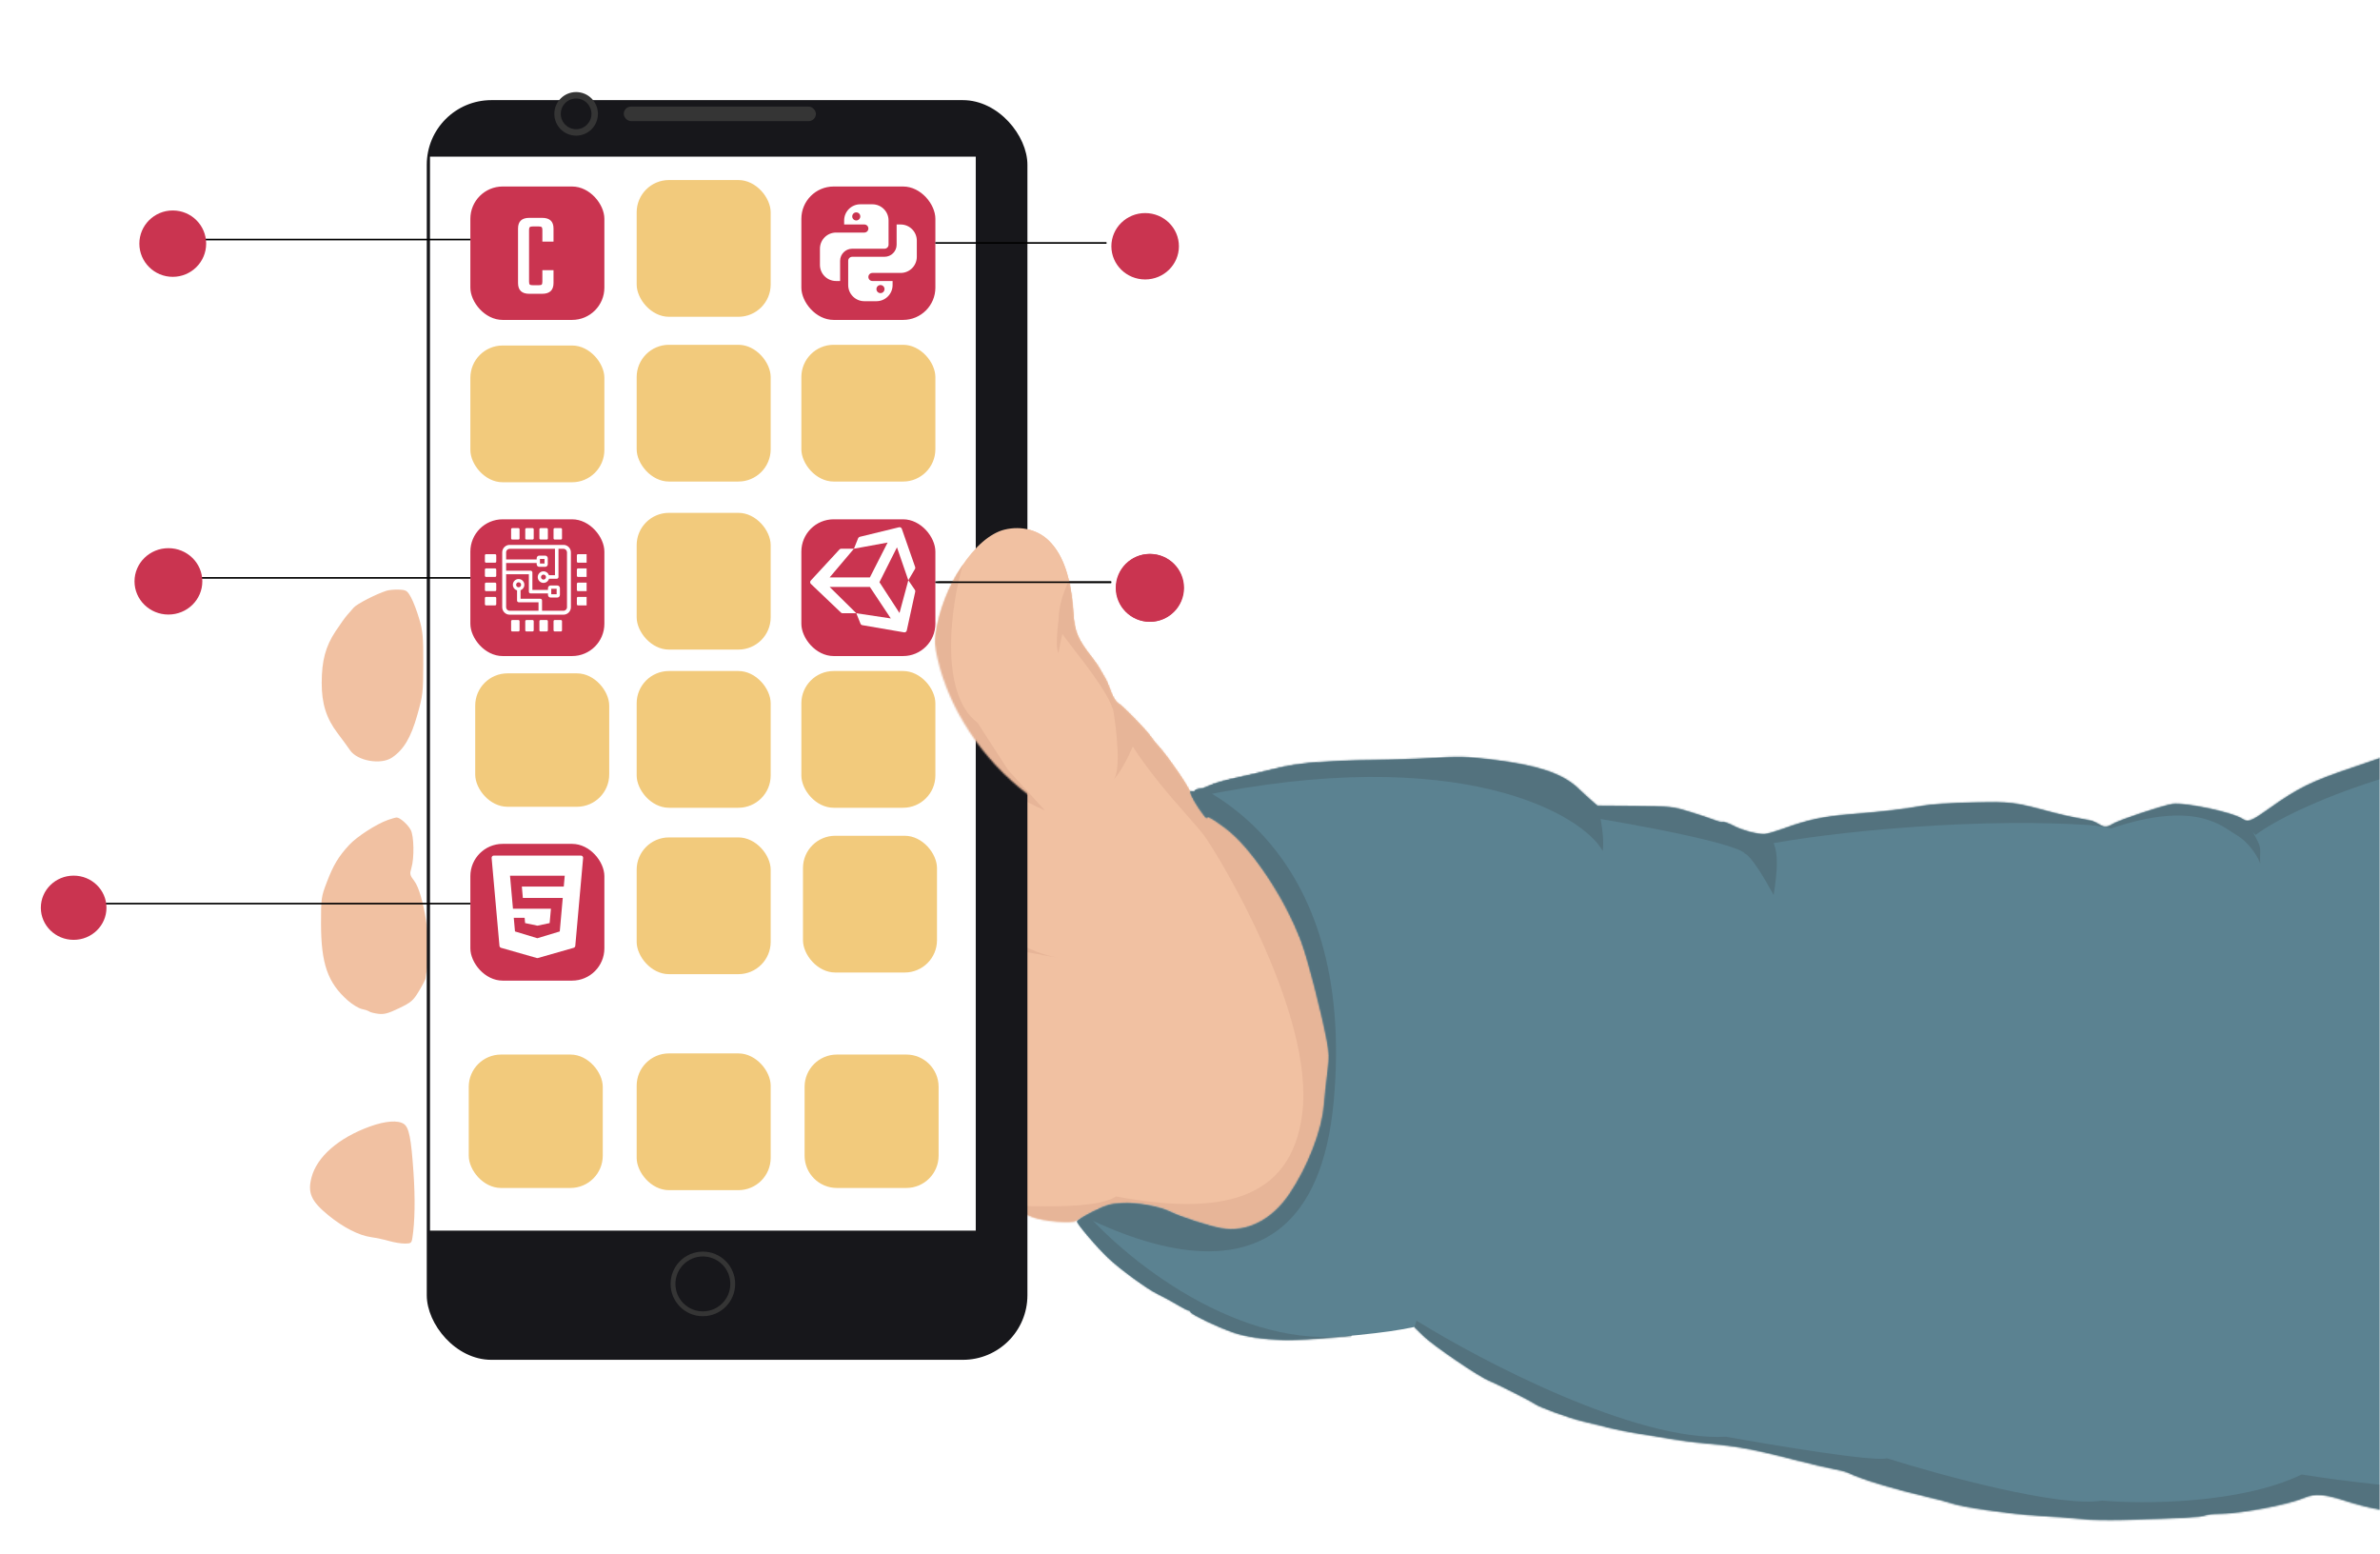 <svg width="1474" height="962" viewBox="0 0 1474 962" fill="none" xmlns="http://www.w3.org/2000/svg">
<mask id="mask0_2288_4999" style="mask-type:alpha" maskUnits="userSpaceOnUse" x="0" y="0" width="1474" height="962">
<rect width="1474" height="962" fill="#D9D9D9"/>
</mask>
<g mask="url(#mask0_2288_4999)">
<path fill-rule="evenodd" clip-rule="evenodd" d="M622.231 327.919C603.85 332.349 583.731 362.792 579.546 392.507C578.387 400.74 578.95 409.443 581.58 423.935C582.96 431.533 584.288 434.543 590.347 443.815C592.557 447.198 594.867 450.772 595.48 451.758C598.931 457.307 605.645 466.95 607.554 469.097C609.516 471.304 609.806 473.539 610.151 489.137C610.364 498.794 610.783 509.199 611.08 512.261C611.379 515.323 612.126 524.842 612.741 533.415C613.356 541.988 614.373 554.726 615.002 561.721C615.63 568.717 616.35 589.258 616.601 607.37C616.853 625.481 617.37 645.559 617.753 651.989C619.929 688.659 617.753 711.554 619.444 717.678C619.444 721.574 619.633 725.03 619.444 732.152L625.29 744.427L629.645 747.872C632.04 749.767 636.441 752.244 639.424 753.376C646.506 756.064 664.439 757.504 666.769 755.571C667.692 754.808 672.343 752.176 677.106 749.724C684.561 745.885 687.041 745.186 694.928 744.694C704.786 744.079 717.953 746.386 725.336 750.02C731.53 753.07 748.656 758.634 756.289 760.077C772.091 763.063 787.825 755.223 798.835 738.872C810.207 721.983 818.919 699.477 820.183 683.72C820.625 678.209 821.59 669.073 822.328 663.417C823.883 651.495 823.255 647.264 814.829 613.021C806.917 580.862 798.355 561.146 782.821 539.317C772.419 524.7 766.651 518.226 758.871 512.442C750.693 506.361 747.628 504.733 747.628 506.47C747.628 507.193 745.371 504.423 742.612 500.316C739.854 496.207 737.597 492.352 737.597 491.747C737.597 489.073 723.23 468.036 716.63 461.046C715.474 459.821 713.732 457.628 712.76 456.172C710 452.036 695.007 436.681 692.488 435.408C691.224 434.769 689.24 431.574 687.995 428.169C686.769 424.817 685.445 421.575 685.052 420.962C684.66 420.351 683.23 417.847 681.876 415.398C680.52 412.948 678.083 409.256 676.458 407.193C667.467 395.775 665.553 391.197 664.755 379.213C663.342 357.982 658.675 344.043 650.022 335.204C643.122 328.155 632.644 325.408 622.231 327.919ZM239.352 365.778C232.783 367.897 220.905 374.018 219.044 376.243C217.934 377.57 216.108 379.658 214.989 380.883C213.869 382.108 210.633 386.617 207.8 390.904C201.633 400.23 199.265 409.057 199.241 422.796C199.219 435.628 202.094 444.791 208.99 453.874C211.895 457.7 215.395 462.487 216.767 464.51C221.296 471.19 235.856 473.754 242.783 469.091C250.019 464.221 254.485 456.709 258.432 442.774C261.894 430.55 262.089 428.876 262.144 410.944C262.194 394.415 261.879 390.907 259.653 383.257C258.252 378.438 255.954 372.426 254.55 369.896C252.197 365.659 251.606 365.279 247.066 365.088C244.356 364.973 240.884 365.284 239.352 365.778ZM240.204 507.719C233.017 510.281 221.012 518.032 216.271 523.17C209.602 530.397 206.462 535.617 202.412 546.219C198.93 555.332 198.798 556.281 198.818 571.826C198.851 596.764 202.954 608.537 215.433 619.509C218.248 621.985 222.149 624.352 224.1 624.768C226.052 625.185 228.15 625.901 228.763 626.359C229.376 626.819 231.884 627.445 234.336 627.751C237.896 628.196 240.48 627.497 247.154 624.283C254.677 620.661 255.914 619.593 259.508 613.618C261.705 609.965 263.519 606.458 263.541 605.824C263.562 605.19 264.131 601.783 264.806 598.254C267.351 584.943 262.38 553.095 256.568 545.484C253.811 541.873 253.663 541.185 254.814 537.349C256.63 531.296 256.402 517.801 254.422 513.974C252.643 510.539 247.629 506.107 245.61 506.186C244.927 506.213 242.494 506.903 240.204 507.719ZM229.145 697.5C209.713 704.511 196.254 716.255 192.916 729.114C190.429 738.686 192.714 743.785 203.403 752.52C212.594 760.031 222.311 764.995 229.877 766.045C232.943 766.47 237.924 767.536 240.948 768.412C243.971 769.289 248.337 770.006 250.65 770.006C254.536 770.006 254.899 769.731 255.42 766.388C256.943 756.628 257.189 742.185 256.105 726.246C254.646 704.814 253.346 698.196 250.157 695.965C246.594 693.472 238.715 694.048 229.145 697.5Z" fill="#F1C1A2"/>
<mask id="mask1_2288_4999" style="mask-type:alpha" maskUnits="userSpaceOnUse" x="597" y="410" width="877" height="552">
<rect x="597" y="410" width="877" height="552" fill="#D9D9D9"/>
</mask>
<g mask="url(#mask1_2288_4999)">
<path fill-rule="evenodd" clip-rule="evenodd" d="M1556.57 452.564C1551.97 453.384 1540.18 454.851 1530.37 455.825C1510.67 457.778 1495.76 460.836 1486.94 464.734C1483.75 466.139 1470.4 470.888 1457.27 475.288C1431.9 483.787 1423.39 487.948 1405.78 500.465C1394.08 508.786 1392.37 509.435 1388.62 506.982C1382.5 502.978 1353.26 496.825 1345.49 497.908C1339.65 498.723 1312.04 507.941 1308.49 510.261C1305.14 512.45 1303.02 512.458 1299.72 510.297C1298.28 509.357 1296.17 508.405 1295.02 508.18C1293.87 507.954 1289.67 507.155 1285.68 506.404C1281.7 505.653 1275.68 504.295 1272.31 503.388C1247.19 496.625 1245.81 496.449 1221.91 496.95C1208.77 497.224 1195.55 498.117 1190.37 499.077C1179.62 501.072 1166.56 502.598 1146.1 504.245C1129.38 505.591 1119.62 507.668 1105.04 512.973C1099.8 514.881 1094.28 516.475 1092.78 516.515C1087.95 516.643 1079.11 514.282 1073.54 511.373C1070.56 509.816 1067.53 508.74 1066.82 508.98C1066.11 509.222 1063.8 508.703 1061.7 507.828C1059.59 506.954 1052.82 504.69 1046.65 502.797C1035.77 499.461 1034.71 499.349 1012.35 499.163L989.268 498.972L985.035 495.293C982.706 493.27 979.758 490.568 978.484 489.288C968.301 479.068 953.004 473.881 922.277 470.227C908.82 468.628 903.127 468.486 888.277 469.379C878.468 469.97 861.663 470.547 850.933 470.662C822.147 470.971 803.266 472.701 789.065 476.332C782.321 478.057 771.535 480.586 765.098 481.953C758.66 483.32 751.531 485.382 749.257 486.535C746.982 487.688 744.127 488.632 742.913 488.632C741.698 488.632 740.389 489.14 740.005 489.762C739.619 490.384 738.838 490.606 738.267 490.253C735.693 488.665 737.664 493.8 742.245 500.619C745.004 504.724 747.262 507.493 747.262 506.771C747.262 505.035 750.326 506.662 758.505 512.741C774.563 524.673 795.077 555.211 805.688 582.975C809.421 592.743 817.912 625.467 821.424 643.621C823.051 652.034 823.126 654.787 821.969 663.653C821.231 669.307 820.265 678.44 819.823 683.949C818.559 699.699 809.846 722.196 798.473 739.078C787.462 755.422 771.727 763.26 755.923 760.275C748.29 758.832 731.162 753.27 724.967 750.222C718.019 746.804 704.527 744.332 695.191 744.769C687.624 745.122 685.255 745.797 676.754 750.014C671.39 752.676 667 755.476 667 756.236C667 757.855 679.07 772.055 686.097 778.703C693.844 786.031 709.91 797.762 716.888 801.187C720.412 802.916 725.95 805.917 729.196 807.854C732.442 809.792 735.577 811.378 736.163 811.378C736.75 811.378 737.229 811.787 737.229 812.287C737.229 813.623 754.316 821.773 763.983 825.05C771.765 827.688 781.153 829.084 794.639 829.611C807.268 830.105 852.369 826.133 868.173 823.136L875.937 821.663L881.502 827.103C887.631 833.095 916.101 852.461 922.277 854.839C926.463 856.451 948.854 867.78 950.703 869.223C953.092 871.086 972.284 878.073 979.687 879.774C983.978 880.76 991.274 882.549 995.9 883.749C1000.53 884.947 1009.05 886.657 1014.85 887.546C1020.65 888.434 1029.66 889.904 1034.87 890.81C1040.08 891.717 1047.85 892.765 1052.15 893.139C1075.88 895.211 1083.84 896.643 1112.9 904.074C1122.4 906.504 1132.87 908.944 1136.15 909.495C1139.44 910.046 1143.45 911.152 1145.07 911.952C1152.63 915.69 1171.53 921.414 1193.66 926.669C1200.37 928.264 1207.01 930.005 1208.42 930.54C1214.76 932.945 1245.59 937.375 1262.83 938.357C1273.26 938.95 1285.55 939.869 1290.14 940.396C1294.74 940.925 1305.53 941.154 1314.11 940.907C1351.67 939.825 1362.77 939.245 1365.46 938.225C1367.03 937.627 1370.78 937.137 1373.78 937.137C1387.14 937.137 1416.54 931.649 1427.32 927.139C1433.72 924.467 1439.4 924.856 1451.78 928.818C1467.36 933.8 1478.94 935.918 1496.19 936.942C1527.42 938.796 1554.25 937.429 1568.83 933.242C1572.2 932.273 1576.92 930.982 1579.31 930.371C1584.22 929.116 1602.31 928.426 1602.99 926.669C1603.24 926.037 1602.99 818.417 1602.99 692.992C1602.99 567.568 1602.5 484 1602.5 455.825C1602.5 450.5 1567.56 450.602 1556.57 452.564Z" fill="#5B8291"/>
<mask id="mask2_2288_4999" style="mask-type:alpha" maskUnits="userSpaceOnUse" x="192" y="327" width="631" height="444">
<path fill-rule="evenodd" clip-rule="evenodd" d="M622.1 327.92C603.724 332.354 583.612 362.822 579.428 392.562C578.269 400.802 578.832 409.512 581.462 424.016C582.841 431.62 584.168 434.633 590.226 443.913C592.435 447.298 594.744 450.875 595.357 451.863C598.807 457.416 605.519 467.067 607.427 469.216C609.389 471.425 609.679 473.662 610.023 489.273C610.236 498.937 610.655 509.352 610.953 512.416C611.251 515.48 611.998 525.008 612.613 533.588C613.228 542.168 614.244 554.917 614.873 561.918C615.501 568.919 616.221 589.478 616.472 607.604C616.724 625.73 617.241 645.826 617.623 652.261C619.799 688.962 621.983 710.206 624.322 717.448C625.22 720.226 625.648 726.213 625.46 733.34L625.158 744.776L629.511 748.225C631.906 750.121 636.305 752.599 639.288 753.733C646.367 756.423 664.295 757.864 666.624 755.93C667.547 755.166 672.197 752.531 676.958 750.078C684.411 746.236 686.89 745.536 694.775 745.043C704.63 744.428 717.793 746.737 725.173 750.374C731.365 753.426 748.487 758.995 756.117 760.44C771.915 763.428 787.643 755.581 798.65 739.217C810.018 722.314 818.728 699.788 819.991 684.019C820.434 678.503 821.399 669.359 822.136 663.698C823.691 651.766 823.062 647.532 814.639 613.26C806.73 581.075 798.17 561.342 782.641 539.495C772.242 524.865 766.476 518.386 758.698 512.598C750.522 506.511 747.459 504.882 747.459 506.62C747.459 507.344 745.203 504.571 742.445 500.461C739.687 496.349 737.43 492.49 737.43 491.885C737.43 489.208 723.068 468.154 716.47 461.158C715.315 459.932 713.573 457.737 712.602 456.28C709.843 452.141 694.854 436.773 692.336 435.499C691.072 434.859 689.089 431.661 687.844 428.254C686.618 424.899 685.294 421.654 684.902 421.041C684.51 420.429 683.08 417.923 681.726 415.472C680.371 413.02 677.935 409.325 676.311 407.26C667.322 395.832 665.409 391.251 664.611 379.257C663.199 358.008 658.533 344.057 649.883 335.211C642.984 328.156 632.51 325.407 622.1 327.92ZM239.337 365.811C232.771 367.931 220.897 374.057 219.036 376.284C217.926 377.612 216.101 379.703 214.982 380.928C213.862 382.154 210.627 386.667 207.795 390.957C201.63 400.291 199.263 409.126 199.239 422.876C199.217 435.719 202.091 444.889 208.985 453.98C211.889 457.81 215.388 462.6 216.759 464.625C221.287 471.31 235.843 473.877 242.767 469.21C250.001 464.336 254.466 456.818 258.412 442.871C261.873 430.636 262.068 428.961 262.123 411.014C262.173 394.471 261.857 390.96 259.632 383.304C258.231 378.481 255.935 372.464 254.531 369.932C252.178 365.691 251.588 365.311 247.049 365.12C244.34 365.005 240.869 365.316 239.337 365.811ZM240.19 507.871C233.005 510.435 221.004 518.191 216.263 523.334C209.597 530.567 206.458 535.792 202.409 546.402C198.928 555.523 198.796 556.473 198.816 572.031C198.849 596.989 202.951 608.773 215.425 619.753C218.24 622.232 222.14 624.601 224.09 625.017C226.041 625.434 228.139 626.151 228.751 626.61C229.364 627.07 231.871 627.696 234.323 628.003C237.882 628.448 240.465 627.748 247.137 624.531C254.658 620.907 255.895 619.838 259.487 613.858C261.683 610.202 263.498 606.691 263.519 606.057C263.54 605.422 264.109 602.013 264.783 598.481C267.329 585.159 262.359 553.284 256.549 545.667C253.792 542.053 253.644 541.364 254.795 537.525C256.61 531.467 256.383 517.961 254.403 514.131C252.624 510.692 247.612 506.257 245.594 506.336C244.911 506.363 242.478 507.054 240.19 507.871ZM229.134 697.81C209.708 704.827 196.253 716.581 192.915 729.451C190.429 739.031 192.714 744.134 203.4 752.876C212.587 760.393 222.302 765.362 229.866 766.412C232.93 766.838 237.91 767.904 240.933 768.781C243.955 769.659 248.32 770.377 250.632 770.377C254.517 770.377 254.88 770.102 255.401 766.755C256.923 756.988 257.169 742.533 256.085 726.58C254.627 705.13 253.327 698.507 250.139 696.274C246.577 693.779 238.701 694.355 229.134 697.81Z" fill="#F1C1A2"/>
</mask>
<g mask="url(#mask2_2288_4999)">
<path d="M657.757 392.071C651.963 380.483 660.171 361.985 665 354.185L849.974 282.87L930.761 490.687L936.89 743.077L607.056 871.221C565.269 823.121 500.211 736.095 578.084 743.077C658.871 750.319 683.015 746.234 691.186 740.848C753.587 752.437 799.545 744.867 806.517 689.59C814.317 627.746 754.398 529.08 745.787 517.43C736.316 504.616 700.658 470.63 687.843 435.529C680.601 419.929 659.942 396.442 657.757 392.071Z" fill="#E7B598"/>
<path d="M689.672 482.721C694.357 477.43 691.536 452.111 689.516 439.986C692.673 442.958 707.02 448.877 704.559 455.029C702.347 460.559 696.477 475.417 689.672 482.721C689.621 482.779 689.569 482.834 689.516 482.887C689.568 482.832 689.62 482.777 689.672 482.721Z" fill="#E7B598"/>
<path d="M605.406 447.511C580.904 429.03 589.228 373.128 596.471 349.17C585.148 365.196 560.634 397.937 570.88 431.902C581.127 465.867 626.01 492.673 647.171 501.83L624.328 476.758L605.406 447.511Z" fill="#E7B598"/>
<path d="M603.714 558.102C609.449 567.907 627.973 588.584 656.312 593.15C656.423 593.168 656.534 593.185 656.644 593.203C656.533 593.185 656.423 593.168 656.312 593.15C633.927 589.59 590.581 581.14 593.686 575.374C596.806 569.579 601.671 561.445 603.714 558.102Z" fill="#E7B598"/>
<path d="M631.015 660.167C625.666 658.83 606.5 670.382 597.586 676.325L592.571 695.825L631.015 660.167Z" fill="#E7B598"/>
</g>
<mask id="mask3_2288_4999" style="mask-type:alpha" maskUnits="userSpaceOnUse" x="667" y="451" width="936" height="491">
<path fill-rule="evenodd" clip-rule="evenodd" d="M1556.44 452.346C1551.85 453.167 1540.06 454.636 1530.26 455.611C1510.57 457.567 1495.66 460.629 1486.84 464.531C1483.66 465.938 1470.31 470.693 1457.18 475.098C1431.82 483.608 1423.32 487.774 1405.72 500.307C1394.02 508.638 1392.31 509.288 1388.57 506.832C1382.45 502.823 1353.21 496.662 1345.45 497.746C1339.61 498.563 1312.01 507.791 1308.46 510.115C1305.12 512.307 1303 512.314 1299.7 510.15C1298.26 509.21 1296.15 508.256 1295 508.031C1293.85 507.805 1289.65 507.005 1285.67 506.253C1281.68 505.5 1275.67 504.141 1272.3 503.233C1247.19 496.461 1245.81 496.285 1221.91 496.787C1208.78 497.062 1195.57 497.956 1190.39 498.917C1179.65 500.914 1166.59 502.442 1146.14 504.091C1129.43 505.439 1119.67 507.518 1105.1 512.83C1099.86 514.74 1094.34 516.336 1092.84 516.376C1088.01 516.504 1079.18 514.141 1073.61 511.228C1070.63 509.669 1067.6 508.592 1066.89 508.832C1066.18 509.074 1063.87 508.555 1061.77 507.679C1059.66 506.803 1052.89 504.537 1046.72 502.641C1035.85 499.302 1034.79 499.189 1012.44 499.003L989.369 498.811L985.138 495.129C982.81 493.103 979.863 490.397 978.589 489.116C968.41 478.883 953.119 473.689 922.405 470.031C908.953 468.43 903.262 468.287 888.419 469.182C878.613 469.774 861.815 470.351 851.089 470.467C822.315 470.775 803.441 472.508 789.246 476.143C782.504 477.87 771.723 480.403 765.288 481.771C758.853 483.14 751.727 485.205 749.454 486.359C747.18 487.513 744.326 488.458 743.112 488.458C741.898 488.458 740.59 488.968 740.205 489.59C739.82 490.213 739.039 490.435 738.468 490.082C735.895 488.492 737.865 493.633 742.445 500.46C745.203 504.571 747.459 507.344 747.459 506.62C747.459 504.882 750.522 506.511 758.698 512.597C774.75 524.545 795.255 555.12 805.862 582.919C809.594 592.699 818.082 625.464 821.592 643.641C823.218 652.064 823.293 654.82 822.137 663.698C821.399 669.359 820.434 678.503 819.991 684.018C818.728 699.788 810.018 722.314 798.65 739.216C787.643 755.581 771.915 763.428 756.117 760.439C748.487 758.995 731.365 753.426 725.173 750.374C718.228 746.952 704.741 744.477 695.409 744.914C687.845 745.268 685.477 745.944 676.98 750.166C671.618 752.831 667.229 755.635 667.229 756.396C667.229 758.017 679.295 772.234 686.319 778.89C694.063 786.228 710.122 797.974 717.098 801.402C720.62 803.134 726.156 806.138 729.401 808.078C732.646 810.018 735.779 811.606 736.365 811.606C736.951 811.606 737.431 812.016 737.431 812.516C737.431 813.854 754.511 822.015 764.174 825.295C771.953 827.936 781.337 829.335 794.817 829.862C807.441 830.356 852.525 826.379 868.322 823.379L876.083 821.904L881.646 827.351C887.772 833.351 916.232 852.741 922.405 855.122C926.589 856.735 948.971 868.079 950.819 869.523C953.207 871.388 972.391 878.384 979.791 880.088C984.081 881.075 991.375 882.866 995.998 884.067C1000.62 885.267 1009.15 886.979 1014.94 887.869C1020.74 888.758 1029.74 890.23 1034.95 891.137C1040.16 892.045 1047.93 893.095 1052.22 893.469C1075.95 895.543 1083.91 896.977 1112.95 904.417C1122.45 906.851 1132.91 909.294 1136.19 909.845C1139.48 910.397 1143.49 911.504 1145.11 912.306C1152.67 916.048 1171.55 921.779 1193.68 927.041C1200.39 928.638 1207.03 930.381 1208.43 930.917C1214.77 933.325 1245.59 937.76 1262.82 938.743C1273.24 939.337 1285.53 940.257 1290.12 940.785C1294.72 941.314 1305.5 941.544 1314.08 941.296C1351.62 940.213 1362.72 939.633 1365.41 938.611C1366.98 938.012 1370.73 937.522 1373.73 937.522C1387.08 937.522 1416.47 932.026 1427.25 927.511C1433.64 924.836 1439.32 925.226 1451.7 929.193C1467.27 934.18 1478.84 936.301 1496.09 937.326C1527.31 939.182 1554.13 937.814 1568.7 933.622C1572.07 932.652 1576.78 931.359 1579.17 930.747C1584.09 929.49 1602.17 919.745 1602.85 917.986C1603.1 917.353 1595.51 812.507 1586 684.996C1576.48 557.483 1602.85 456.321 1602.85 455.611C1602.85 454.08 1567.43 450.381 1556.44 452.346Z" fill="#5B8291"/>
</mask>
<g mask="url(#mask3_2288_4999)">
<path d="M837.16 826.649C769.745 836.676 697.097 782.042 665.558 743.077C648.133 778.431 765.797 838.278 829.205 863.487L837.16 826.649Z" fill="#53727E"/>
<path d="M826.018 681.79C840.281 524.45 744.302 476.572 694.53 472.301L594.8 703.519C665.929 761.834 811.754 839.129 826.018 681.79Z" fill="#53727E"/>
<path d="M740.773 493.472C904.798 459.152 980.348 504.615 992.605 526.901C995.391 506.844 978.12 460.229 971.991 443.886L713.473 485.672L740.773 493.472Z" fill="#53727E"/>
<path d="M1080.64 528.573C1080.64 528.573 1080.64 521.887 979.791 505.173L978.677 489.572L1012.66 486.787C1035.32 495.144 1083.2 512.861 1093.45 516.873C1103.7 520.884 1100.14 543.616 1098.46 554.202C1084.54 528.573 1080.64 528.573 1080.64 528.573Z" fill="#53727E"/>
<path d="M1302.99 511.586C1229.22 505.273 1131.34 515.201 1090.66 523.558L1081.51 500.672L1108.04 483.013L1233.52 472.461L1302.99 511.586Z" fill="#53727E"/>
<path d="M1307.4 512.973L1292.35 510.187L1315.75 500.158L1346.95 477.315L1391.53 507.958C1394.14 512.963 1395.43 515.758 1398.21 520.773C1401 525.787 1399.23 529.262 1399.88 534.702C1398.4 530.801 1393.31 521.776 1384.84 516.873C1376.37 511.97 1360.32 495.144 1307.4 512.973Z" fill="#53727E"/>
<path d="M1600.13 462.389C1505.92 462.389 1419.4 499.725 1396.97 517L1363 484.122L1396.97 474.649L1471.95 444H1620L1600.13 462.389Z" fill="#53727E"/>
<path d="M877.276 817.734L875.047 824.977L871.704 907.436L1287.34 1008.84L1616.06 962.594V910.779C1592.43 933.065 1479.18 921.55 1425.51 913.007C1387.63 931.282 1327.27 931.393 1301.82 929.165C1275.97 933.622 1202.28 913.564 1168.67 902.979C1160.2 905.207 1098.65 894.993 1068.94 889.607C1013.22 892.727 917.948 842.992 877.276 817.734Z" fill="#53727E"/>
</g>
</g>
<g filter="url(#filter0_d_2288_4999)">
<rect x="249.307" y="41.999" width="372.003" height="779.994" rx="40" fill="#17171B"/>
</g>
<rect x="386.308" y="65.999" width="119.001" height="9" rx="4.5" fill="#353535"/>
<rect x="266.307" y="96.999" width="338.003" height="664.995" fill="white"/>
<ellipse cx="435.308" cy="794.993" rx="20" ry="20" fill="#353535"/>
<ellipse cx="435.308" cy="794.993" rx="17" ry="17" fill="#17171B"/>
<ellipse cx="356.808" cy="70.499" rx="13.5" ry="13.5" fill="#353535"/>
<ellipse cx="356.808" cy="70.499" rx="9.5" ry="9.5" fill="#17171B"/>
<rect x="394.307" y="111.48" width="83" height="84.673" rx="20" fill="#F2CA7C"/>
<rect x="394.307" y="652.262" width="83" height="84.673" rx="20" fill="#F2CA7C"/>
<rect x="497.307" y="517.501" width="83" height="84.673" rx="20" fill="#F2CA7C"/>
<rect x="291.308" y="213.935" width="83" height="84.673" rx="20" fill="#F2CA7C"/>
<rect x="394.307" y="213.496" width="83" height="84.673" rx="20" fill="#F2CA7C"/>
<rect x="496.307" y="213.496" width="83" height="84.673" rx="20" fill="#F2CA7C"/>
<g filter="url(#filter1_d_2288_4999)">
<rect x="291.307" y="317.551" width="83" height="84.673" rx="20" fill="#CA3450"/>
</g>
<rect x="394.307" y="317.551" width="83" height="84.673" rx="20" fill="#F2CA7C"/>
<g filter="url(#filter2_d_2288_4999)">
<rect x="496.307" y="317.551" width="83" height="84.673" rx="20" fill="#CA3450"/>
</g>
<rect x="394.307" y="415.486" width="83" height="84.673" rx="20" fill="#F2CA7C"/>
<rect x="496.307" y="415.486" width="83" height="84.673" rx="20" fill="#F2CA7C"/>
<g filter="url(#filter3_d_2288_4999)">
<rect x="291.307" y="518.521" width="83" height="84.673" rx="20" fill="#CA3450"/>
</g>
<rect x="394.307" y="518.521" width="83" height="84.673" rx="20" fill="#F2CA7C"/>
<path d="M498.307 672.971C498.307 661.925 507.261 652.971 518.307 652.971L561.306 652.971C572.352 652.971 581.307 661.925 581.307 672.971L581.307 715.581C581.307 726.627 572.352 735.581 561.306 735.581L518.307 735.581C507.261 735.581 498.307 726.627 498.307 715.581L498.307 672.971Z" fill="#F2CA7C"/>
<path d="M562.549 359.306L566.723 352.235C566.891 351.883 566.914 351.478 566.787 351.114L558.52 327.434C558.265 326.711 557.508 326.301 556.774 326.48L532.475 332.4C532.013 332.516 531.631 332.845 531.452 333.29L528.868 339.759H520.988C520.577 339.759 520.178 339.933 519.901 340.233L502.141 359.473C501.592 360.069 501.621 360.994 502.204 361.549L520.832 379.309C521.103 379.575 521.473 379.719 521.849 379.719H530.342L532.932 386.189C533.123 386.668 533.55 387.01 534.053 387.096L559.896 391.536C559.977 391.554 560.063 391.559 560.144 391.559C560.832 391.559 561.439 391.085 561.589 390.397L566.833 366.376C566.914 366.006 566.85 365.619 566.648 365.289L562.549 359.306ZM528.868 339.759L549.726 335.938L538.748 357.519H513.836L528.868 339.759ZM530.348 379.719L513.836 363.439H538.748L551.698 382.928L530.348 379.719ZM557.08 379.569L544.668 360.479L555.519 338.898L562.549 359.312L557.08 379.569Z" fill="white"/>
<rect x="294.308" y="416.935" width="83" height="82.611" rx="20" fill="#F2CA7C"/>
<g clip-path="url(#clip0_2288_4999)">
<path d="M315.63 337.389H348.985C350.248 337.389 351.395 337.91 352.225 338.745L352.295 338.823C353.086 339.653 353.575 340.778 353.575 342.005V375.994C353.575 377.257 353.056 378.41 352.225 379.247L352.22 379.252C351.388 380.088 350.241 380.61 348.985 380.61H315.63C314.374 380.61 313.226 380.09 312.394 379.253C311.559 378.417 311.04 377.263 311.04 375.994V342.005C311.04 340.735 311.556 339.58 312.388 338.745L312.464 338.674C313.289 337.88 314.406 337.389 315.63 337.389ZM321.188 358.509C322.166 358.509 323.058 358.91 323.704 359.559L323.709 359.564C324.355 360.217 324.753 361.112 324.753 362.095C324.753 363.084 324.354 363.981 323.709 364.63L323.641 364.693C323.289 365.029 322.869 365.294 322.405 365.464V370.736H334.614C335.216 370.736 335.705 371.226 335.705 371.832V378.178H348.985C349.579 378.178 350.123 377.932 350.518 377.536C350.913 377.137 351.158 376.59 351.158 375.994V342.005C351.158 341.432 350.933 340.905 350.568 340.513L350.516 340.464C350.123 340.068 349.58 339.821 348.985 339.821H345.888V357.265C345.888 357.871 345.4 358.362 344.796 358.362H340.016C339.845 358.939 339.531 359.459 339.118 359.875C338.475 360.526 337.583 360.929 336.599 360.929C335.621 360.929 334.73 360.526 334.084 359.877L334.079 359.874C333.433 359.221 333.035 358.326 333.035 357.342C333.035 356.353 333.434 355.455 334.079 354.806C334.724 354.159 335.616 353.756 336.599 353.756C337.583 353.756 338.475 354.159 339.12 354.808L339.181 354.876C339.528 355.243 339.799 355.682 339.966 356.167H343.706V339.821H315.63C315.058 339.821 314.534 340.046 314.144 340.412L314.096 340.464C313.703 340.86 313.458 341.407 313.458 342.005V346.415H332.385V345.629C332.385 345.191 332.563 344.794 332.848 344.507C333.133 344.221 333.529 344.042 333.963 344.042H337.676C338.111 344.042 338.506 344.221 338.791 344.507C339.075 344.794 339.254 345.191 339.254 345.629V349.395C339.254 349.831 339.075 350.23 338.791 350.515C338.506 350.802 338.111 350.98 337.676 350.98H333.963C333.529 350.98 333.133 350.802 332.848 350.515C332.563 350.23 332.385 349.831 332.385 349.395V348.609H313.458V353.374H328.628C329.23 353.374 329.719 353.866 329.719 354.472V365.26H339.378V364.175C339.378 363.721 339.563 363.307 339.858 363.011C340.154 362.713 340.565 362.527 341.016 362.527H345.139C345.591 362.527 346.001 362.713 346.298 363.011C346.593 363.307 346.778 363.721 346.778 364.175V368.355C346.778 368.81 346.593 369.222 346.298 369.52C346.001 369.818 345.591 370.004 345.139 370.004H341.016C340.565 370.004 340.154 369.818 339.858 369.52C339.563 369.222 339.378 368.81 339.378 368.355V367.456H328.628C328.025 367.456 327.536 366.964 327.536 366.358V355.568H313.458V375.994C313.458 376.592 313.704 377.138 314.098 377.535C314.491 377.932 315.035 378.178 315.63 378.178H333.523V372.93H321.315C320.713 372.93 320.224 372.438 320.224 371.832V365.548C319.628 365.38 319.094 365.059 318.668 364.63C318.023 363.981 317.624 363.084 317.624 362.095C317.624 361.11 318.024 360.212 318.67 359.562C319.313 358.91 320.204 358.509 321.188 358.509ZM322.276 360.995C322.001 360.719 321.616 360.546 321.188 360.546C320.763 360.546 320.378 360.72 320.099 361C319.819 361.277 319.649 361.664 319.649 362.095C319.649 362.523 319.821 362.91 320.099 363.191C320.378 363.47 320.763 363.643 321.188 363.643C321.595 363.643 321.963 363.489 322.235 363.235L322.276 363.191C322.555 362.91 322.728 362.523 322.728 362.095C322.728 361.664 322.556 361.277 322.281 361L322.276 360.995ZM344.753 364.564H341.403V367.966H344.753V364.564ZM337.688 356.247C337.41 355.968 337.025 355.795 336.599 355.795C336.174 355.795 335.789 355.967 335.511 356.247C335.233 356.526 335.06 356.915 335.06 357.342C335.06 357.773 335.231 358.16 335.506 358.438L335.511 358.441C335.786 358.719 336.171 358.89 336.599 358.89C337.025 358.89 337.41 358.717 337.688 358.438C337.929 358.199 338.089 357.879 338.129 357.521C338.11 357.438 338.099 357.353 338.099 357.265C338.099 357.199 338.105 357.135 338.116 357.072C338.064 356.772 337.928 356.501 337.733 356.29L337.688 356.247ZM337.228 346.079H334.41V348.943H337.228V346.079ZM300.308 370.301V374.138C300.308 374.533 300.629 374.856 301.021 374.856H306.626C307.019 374.856 307.34 374.533 307.34 374.138V370.301C307.34 369.906 307.019 369.583 306.626 369.583H301.021C300.629 369.583 300.308 369.906 300.308 370.301ZM300.308 361.488V365.326C300.308 365.72 300.629 366.043 301.021 366.043H306.626C307.019 366.043 307.34 365.72 307.34 365.326V361.488C307.34 361.093 307.019 360.77 306.626 360.77H301.021C300.629 360.77 300.308 361.093 300.308 361.488ZM300.308 352.675V356.513C300.308 356.907 300.629 357.231 301.021 357.231H306.626C307.019 357.231 307.34 356.907 307.34 356.513V352.675C307.34 352.28 307.019 351.957 306.626 351.957H301.021C300.629 351.957 300.308 352.28 300.308 352.675ZM300.308 343.862V347.7C300.308 348.095 300.629 348.418 301.021 348.418H306.626C307.019 348.418 307.34 348.095 307.34 347.7V343.862C307.34 343.467 307.019 343.144 306.626 343.144H301.021C300.629 343.144 300.308 343.467 300.308 343.862ZM364.308 370.301V374.138C364.308 374.533 363.986 374.856 363.594 374.856H357.988C357.596 374.856 357.275 374.533 357.275 374.138V370.301C357.275 369.906 357.596 369.583 357.988 369.583H363.594C363.986 369.583 364.308 369.906 364.308 370.301ZM364.308 361.488V365.326C364.308 365.72 363.986 366.043 363.594 366.043H357.988C357.596 366.043 357.275 365.72 357.275 365.326V361.488C357.275 361.093 357.596 360.77 357.988 360.77H363.594C363.986 360.77 364.308 361.093 364.308 361.488ZM364.308 352.675V356.513C364.308 356.907 363.986 357.231 363.594 357.231H357.988C357.596 357.231 357.275 356.907 357.275 356.513V352.675C357.275 352.28 357.596 351.957 357.988 351.957H363.594C363.986 351.957 364.308 352.28 364.308 352.675ZM364.308 343.862V347.7C364.308 348.095 363.986 348.418 363.594 348.418H357.988C357.596 348.418 357.275 348.095 357.275 347.7V343.862C357.275 343.467 357.596 343.144 357.988 343.144H363.594C363.986 343.144 364.308 343.467 364.308 343.862ZM343.541 390.99H347.356C347.749 390.99 348.07 390.667 348.07 390.272V384.634C348.07 384.239 347.749 383.916 347.356 383.916H343.541C343.149 383.916 342.828 384.239 342.828 384.634V390.272C342.828 390.667 343.149 390.99 343.541 390.99ZM334.781 390.99H338.596C338.989 390.99 339.309 390.667 339.309 390.272V384.634C339.309 384.239 338.989 383.916 338.596 383.916H334.781C334.389 383.916 334.068 384.239 334.068 384.634V390.272C334.068 390.667 334.389 390.99 334.781 390.99ZM326.02 390.99H329.835C330.226 390.99 330.548 390.667 330.548 390.272V384.634C330.548 384.239 330.226 383.916 329.835 383.916H326.02C325.628 383.916 325.306 384.239 325.306 384.634V390.272C325.306 390.667 325.628 390.99 326.02 390.99ZM317.259 390.99H321.074C321.466 390.99 321.786 390.667 321.786 390.272V384.634C321.786 384.239 321.466 383.916 321.074 383.916H317.259C316.866 383.916 316.545 384.239 316.545 384.634V390.272C316.545 390.667 316.866 390.99 317.259 390.99ZM343.541 327.01H347.356C347.749 327.01 348.07 327.333 348.07 327.728V333.367C348.07 333.761 347.749 334.084 347.356 334.084H343.541C343.149 334.084 342.828 333.761 342.828 333.367V327.728C342.828 327.333 343.149 327.01 343.541 327.01ZM334.781 327.01H338.596C338.989 327.01 339.309 327.333 339.309 327.728V333.367C339.309 333.761 338.989 334.084 338.596 334.084H334.781C334.389 334.084 334.068 333.761 334.068 333.367V327.728C334.068 327.333 334.389 327.01 334.781 327.01ZM326.02 327.01H329.835C330.226 327.01 330.548 327.333 330.548 327.728V333.367C330.548 333.761 330.226 334.084 329.835 334.084H326.02C325.628 334.084 325.306 333.761 325.306 333.367V327.728C325.306 327.333 325.628 327.01 326.02 327.01ZM317.259 327.01H321.074C321.466 327.01 321.786 327.333 321.786 327.728V333.367C321.786 333.761 321.466 334.084 321.074 334.084H317.259C316.866 334.084 316.545 333.761 316.545 333.367V327.728C316.545 327.333 316.866 327.01 317.259 327.01Z" fill="white"/>
</g>
<rect x="290.307" y="652.971" width="83" height="82.611" rx="20" fill="#F2CA7C"/>
<g filter="url(#filter4_d_2288_4999)">
<rect x="291.307" y="111.48" width="83" height="82.611" rx="20" fill="#CA3450"/>
</g>
<g filter="url(#filter5_d_2288_4999)">
<path d="M342.809 145.593L335.909 145.593L335.909 138.393C335.909 137.493 335.759 136.918 335.459 136.668C335.209 136.368 334.634 136.218 333.734 136.218L329.909 136.218C329.009 136.218 328.409 136.368 328.109 136.668C327.809 136.918 327.659 137.493 327.659 138.393L327.659 170.418C327.659 171.318 327.809 171.918 328.109 172.218C328.409 172.468 329.009 172.593 329.909 172.593L333.734 172.593C334.634 172.593 335.209 172.468 335.459 172.218C335.759 171.918 335.909 171.318 335.909 170.418L335.909 163.293L342.809 163.293L342.809 171.243C342.809 175.693 340.459 177.918 335.759 177.918L327.809 177.918C323.159 177.918 320.834 175.693 320.834 171.243L320.834 137.493C320.834 133.093 323.159 130.893 327.809 130.893L335.759 130.893C340.459 130.893 342.809 133.093 342.809 137.493L342.809 145.593Z" fill="white"/>
</g>
<g filter="url(#filter6_d_2288_4999)">
<rect x="496.307" y="111.48" width="83" height="82.611" rx="20" fill="#CA3450"/>
</g>
<g filter="url(#filter7_d_2288_4999)">
<path d="M532.808 122.5C527.285 122.5 522.808 126.977 522.808 132.5V135H535.308C536.688 135 537.808 136.12 537.808 137.5C537.808 138.88 536.688 140 535.308 140H522.808H520.308H517.808C512.285 140 507.808 144.477 507.808 150V159.999C507.808 165.522 512.285 169.999 517.808 169.999H520.308V157.499C520.308 153.365 523.673 150 527.808 150H547.808C549.188 150 550.308 148.88 550.308 147.5V132.5C550.308 126.977 545.83 122.5 540.308 122.5H532.808ZM530.308 127.5C531.688 127.5 532.808 128.62 532.808 130C532.808 131.38 531.688 132.5 530.308 132.5C528.928 132.5 527.808 131.38 527.808 130C527.808 128.62 528.928 127.5 530.308 127.5ZM555.308 135V147.5C555.308 151.635 551.943 155 547.808 155H527.808C526.428 155 525.308 156.119 525.308 157.499V172.499C525.308 178.022 529.785 182.499 535.308 182.499H542.808C548.33 182.499 552.808 178.022 552.808 172.499V169.999H540.308C538.928 169.999 537.808 168.879 537.808 167.499C537.808 166.119 538.928 164.999 540.308 164.999H552.808H555.308H557.808C563.33 164.999 567.808 160.522 567.808 155V145C567.808 139.477 563.33 135 557.808 135H555.308ZM545.308 172.499C546.688 172.499 547.808 173.619 547.808 174.999C547.808 176.379 546.688 177.499 545.308 177.499C543.928 177.499 542.808 176.379 542.808 174.999C542.808 173.619 543.928 172.499 545.308 172.499Z" fill="white"/>
</g>
<path d="M604.812 373.841L604.812 366.841L604.812 365.841" stroke="black"/>
<path d="M603.812 366.341L603.812 372.841" stroke="white"/>
<line x1="63.307" y1="559.5" x2="291.307" y2="559.5" stroke="black"/>
<g filter="url(#filter8_d_2288_4999)">
<ellipse cx="42.615" cy="558.068" rx="20.323" ry="19.881" transform="rotate(180 42.615 558.068)" fill="#CA3450"/>
</g>
<line x1="685.307" y1="150.435" x2="579.307" y2="150.435" stroke="black"/>
<g filter="url(#filter9_d_2288_4999)">
<ellipse cx="706.221" cy="148.485" rx="20.914" ry="20.55" transform="rotate(-180 706.221 148.485)" fill="#CA3450"/>
</g>
<g filter="url(#filter10_d_2288_4999)">
<ellipse cx="709.308" cy="359.999" rx="21" ry="21" fill="#CA3450"/>
</g>
<line x1="688.308" y1="360.5" x2="579.308" y2="360.5" stroke="black"/>
<path d="M360.785 530.207C360.526 529.921 360.154 529.759 359.766 529.759H305.849C305.461 529.759 305.089 529.921 304.83 530.207C304.566 530.492 304.436 530.875 304.474 531.263L309.331 585.671C309.38 586.242 309.779 586.717 310.328 586.878L332.425 593.185C332.543 593.223 332.673 593.239 332.802 593.239C332.931 593.239 333.055 593.223 333.179 593.185L355.292 586.878C355.841 586.717 356.235 586.242 356.289 585.671L361.14 531.263C361.178 530.875 361.049 530.492 360.785 530.207ZM349.157 548.966H323.196L323.816 555.99H348.532L346.677 576.749L332.797 580.943L332.662 580.9L318.943 576.744L318.193 568.286H324.915L325.207 571.569L332.877 573.175L340.408 571.569L341.211 562.685H317.692L315.865 542.255H349.755L349.157 548.966Z" fill="white"/>
<line x1="86.308" y1="357.824" x2="291.308" y2="357.824" stroke="black"/>
<g filter="url(#filter11_d_2288_4999)">
<ellipse cx="101.308" cy="355.975" rx="21" ry="20.55" transform="rotate(-180 101.308 355.975)" fill="#CA3450"/>
</g>
<line x1="101.203" y1="148.324" x2="291.308" y2="148.324" stroke="black"/>
<g filter="url(#filter12_d_2288_4999)">
<ellipse cx="103.995" cy="146.867" rx="20.685" ry="20.55" transform="rotate(-180 103.995 146.867)" fill="#CA3450"/>
</g>
</g>
<mask id="mask4_2288_4999" style="mask-type:alpha" maskUnits="userSpaceOnUse" x="578" y="253" width="270" height="266">
<rect x="578" y="253.003" width="270" height="265" rx="132.5" fill="#D9D9D9"/>
</mask>
<g mask="url(#mask4_2288_4999)">
<path fill-rule="evenodd" clip-rule="evenodd" d="M622.231 327.919C603.85 332.349 583.731 362.792 579.546 392.507C578.387 400.74 578.95 409.443 581.58 423.935C582.96 431.533 584.288 434.543 590.347 443.815C592.557 447.198 594.867 450.772 595.48 451.758C598.931 457.307 605.645 466.95 607.554 469.097C609.516 471.304 609.806 473.539 610.151 489.137C610.364 498.794 610.783 509.199 611.08 512.261C611.379 515.323 612.126 524.842 612.741 533.415C613.356 541.988 614.373 554.726 615.002 561.721C615.63 568.717 616.35 589.258 616.601 607.37C616.853 625.481 617.37 645.559 617.753 651.989C619.929 688.659 617.753 711.554 619.444 717.678C619.444 721.574 619.633 725.03 619.444 732.152L625.29 744.427L629.645 747.872C632.04 749.767 636.441 752.244 639.424 753.376C646.506 756.064 664.439 757.504 666.769 755.571C667.692 754.808 672.343 752.176 677.106 749.724C684.561 745.885 687.041 745.186 694.928 744.694C704.786 744.079 717.953 746.386 725.336 750.02C731.53 753.07 748.656 758.634 756.289 760.077C772.091 763.063 787.825 755.223 798.835 738.872C810.207 721.983 818.919 699.477 820.183 683.72C820.625 678.209 821.59 669.073 822.328 663.417C823.883 651.495 823.255 647.264 814.829 613.021C806.917 580.862 798.355 561.146 782.821 539.317C772.419 524.7 766.651 518.226 758.871 512.442C750.693 506.361 747.628 504.733 747.628 506.47C747.628 507.193 745.371 504.423 742.612 500.316C739.854 496.207 737.597 492.352 737.597 491.747C737.597 489.073 723.23 468.036 716.63 461.046C715.474 459.821 713.732 457.628 712.76 456.172C710 452.036 695.007 436.681 692.488 435.408C691.224 434.769 689.24 431.574 687.995 428.169C686.769 424.817 685.445 421.575 685.052 420.962C684.66 420.351 683.23 417.847 681.876 415.398C680.52 412.948 678.083 409.256 676.458 407.193C667.467 395.775 665.553 391.197 664.755 379.213C663.342 357.982 658.675 344.043 650.022 335.204C643.122 328.155 632.644 325.408 622.231 327.919ZM239.352 365.778C232.783 367.897 220.905 374.018 219.044 376.243C217.934 377.57 216.108 379.658 214.989 380.883C213.869 382.108 210.633 386.617 207.8 390.904C201.633 400.23 199.265 409.057 199.241 422.796C199.219 435.628 202.094 444.791 208.99 453.874C211.895 457.7 215.395 462.487 216.767 464.51C221.296 471.19 235.856 473.754 242.783 469.091C250.019 464.221 254.485 456.709 258.432 442.774C261.894 430.55 262.089 428.876 262.144 410.944C262.194 394.415 261.879 390.907 259.653 383.257C258.252 378.438 255.954 372.426 254.55 369.896C252.197 365.659 251.606 365.279 247.066 365.088C244.356 364.973 240.884 365.284 239.352 365.778ZM240.204 507.719C233.017 510.281 221.012 518.032 216.271 523.17C209.602 530.397 206.462 535.617 202.412 546.219C198.93 555.332 198.798 556.281 198.818 571.826C198.851 596.764 202.954 608.537 215.433 619.509C218.248 621.985 222.149 624.352 224.1 624.768C226.052 625.185 228.15 625.901 228.763 626.359C229.376 626.819 231.884 627.445 234.336 627.751C237.896 628.196 240.48 627.497 247.154 624.283C254.677 620.661 255.914 619.593 259.508 613.618C261.705 609.965 263.519 606.458 263.541 605.824C263.562 605.19 264.131 601.783 264.806 598.254C267.351 584.943 262.38 553.095 256.568 545.484C253.811 541.873 253.663 541.185 254.814 537.349C256.63 531.296 256.402 517.801 254.422 513.974C252.643 510.539 247.629 506.107 245.61 506.186C244.927 506.213 242.494 506.903 240.204 507.719ZM229.145 697.5C209.713 704.511 196.254 716.255 192.916 729.114C190.429 738.686 192.714 743.785 203.403 752.52C212.594 760.031 222.311 764.995 229.877 766.045C232.943 766.47 237.924 767.536 240.948 768.412C243.971 769.289 248.337 770.006 250.65 770.006C254.536 770.006 254.899 769.731 255.42 766.388C256.943 756.628 257.189 742.185 256.105 726.246C254.646 704.814 253.346 698.196 250.157 695.965C246.594 693.472 238.715 694.048 229.145 697.5Z" fill="#F1C1A2"/>
<path fill-rule="evenodd" clip-rule="evenodd" d="M1556.57 452.564C1551.97 453.384 1540.18 454.851 1530.37 455.825C1510.67 457.778 1495.76 460.836 1486.94 464.734C1483.75 466.139 1470.4 470.888 1457.27 475.288C1431.9 483.787 1423.39 487.948 1405.78 500.465C1394.08 508.786 1392.37 509.435 1388.62 506.982C1382.5 502.978 1353.26 496.825 1345.49 497.908C1339.65 498.723 1312.04 507.941 1308.49 510.261C1305.14 512.45 1303.02 512.458 1299.72 510.297C1298.28 509.357 1296.17 508.405 1295.02 508.18C1293.87 507.954 1289.67 507.155 1285.68 506.404C1281.7 505.652 1275.68 504.295 1272.31 503.388C1247.19 496.625 1245.81 496.449 1221.91 496.949C1208.77 497.224 1195.55 498.117 1190.37 499.077C1179.62 501.072 1166.56 502.598 1146.1 504.245C1129.38 505.591 1119.62 507.668 1105.04 512.973C1099.8 514.881 1094.28 516.475 1092.78 516.515C1087.95 516.643 1079.11 514.282 1073.54 511.373C1070.56 509.816 1067.53 508.74 1066.82 508.98C1066.11 509.222 1063.8 508.703 1061.7 507.828C1059.59 506.953 1052.82 504.69 1046.65 502.797C1035.77 499.461 1034.71 499.349 1012.35 499.163L989.268 498.972L985.035 495.293C982.706 493.27 979.758 490.568 978.484 489.288C968.301 479.068 953.004 473.881 922.277 470.227C908.82 468.628 903.127 468.485 888.277 469.379C878.468 469.97 861.663 470.547 850.933 470.662C822.147 470.971 803.266 472.701 789.065 476.332C782.321 478.057 771.535 480.586 765.098 481.953C758.66 483.32 751.531 485.382 749.257 486.535C746.982 487.688 744.127 488.632 742.913 488.632C741.698 488.632 740.389 489.14 740.005 489.762C739.619 490.384 738.838 490.606 738.267 490.253C735.693 488.665 737.664 493.8 742.245 500.619C745.004 504.724 747.262 507.493 747.262 506.771C747.262 505.035 750.326 506.662 758.505 512.741C774.563 524.673 795.077 555.211 805.688 582.975C809.421 592.743 817.912 625.467 821.424 643.621C823.051 652.033 823.126 654.787 821.969 663.653C821.231 669.307 820.265 678.44 819.823 683.949C818.559 699.699 809.846 722.196 798.473 739.078C787.462 755.422 771.727 763.26 755.923 760.275C748.29 758.832 731.162 753.27 724.967 750.222C718.019 746.804 704.527 744.332 695.191 744.768C687.624 745.122 685.255 745.797 676.754 750.014C671.39 752.676 667 755.476 667 756.236C667 757.855 679.07 772.055 686.097 778.702C693.844 786.031 709.91 797.762 716.888 801.187C720.412 802.916 725.95 805.917 729.196 807.854C732.442 809.792 735.577 811.378 736.163 811.378C736.75 811.378 737.229 811.787 737.229 812.287C737.229 813.623 754.316 821.773 763.983 825.05C771.765 827.688 781.153 829.084 794.639 829.611C807.268 830.105 852.369 826.133 868.173 823.136L875.937 821.663L881.502 827.103C887.631 833.095 916.101 852.461 922.277 854.839C926.463 856.451 948.854 867.78 950.703 869.223C953.092 871.086 972.284 878.073 979.687 879.774C983.978 880.76 991.274 882.549 995.9 883.749C1000.53 884.947 1009.05 886.657 1014.85 887.546C1020.65 888.434 1029.66 889.904 1034.87 890.81C1040.08 891.717 1047.85 892.765 1052.15 893.139C1075.88 895.211 1083.84 896.643 1112.9 904.074C1122.4 906.504 1132.87 908.944 1136.15 909.495C1139.44 910.046 1143.45 911.152 1145.07 911.952C1152.63 915.69 1171.53 921.414 1193.66 926.669C1200.37 928.264 1207.01 930.005 1208.42 930.54C1214.76 932.945 1245.59 937.375 1262.83 938.357C1273.26 938.95 1285.55 939.869 1290.14 940.396C1294.74 940.925 1305.53 941.154 1314.11 940.907C1351.67 939.825 1362.77 939.245 1365.46 938.225C1367.03 937.627 1370.78 937.137 1373.78 937.137C1387.14 937.137 1416.53 931.649 1427.32 927.139C1433.72 924.467 1439.4 924.856 1451.78 928.818C1467.36 933.8 1478.94 935.918 1496.19 936.942C1527.42 938.796 1554.25 937.429 1568.83 933.242C1572.2 932.273 1576.92 930.982 1579.31 930.371C1584.22 929.116 1602.31 919.382 1602.99 917.626C1603.24 916.994 1595.65 812.278 1586.13 684.925C1576.62 557.57 1568.83 452.791 1568.83 452.082C1568.83 450.553 1567.56 450.602 1556.57 452.564Z" fill="#5B8291"/>
<mask id="mask5_2288_4999" style="mask-type:alpha" maskUnits="userSpaceOnUse" x="192" y="327" width="631" height="444">
<path fill-rule="evenodd" clip-rule="evenodd" d="M622.1 327.92C603.724 332.354 583.612 362.822 579.428 392.562C578.269 400.802 578.832 409.512 581.462 424.016C582.841 431.62 584.168 434.633 590.226 443.913C592.435 447.298 594.744 450.875 595.357 451.863C598.807 457.416 605.519 467.067 607.427 469.216C609.389 471.425 609.679 473.662 610.023 489.273C610.236 498.937 610.655 509.352 610.953 512.416C611.251 515.48 611.998 525.008 612.613 533.588C613.228 542.168 614.244 554.917 614.873 561.918C615.501 568.919 616.221 589.478 616.472 607.604C616.724 625.73 617.241 645.826 617.623 652.261C619.799 688.962 621.983 710.206 624.322 717.448C625.22 720.226 625.648 726.213 625.46 733.34L625.158 744.776L629.511 748.225C631.906 750.121 636.305 752.599 639.288 753.733C646.367 756.423 664.295 757.864 666.624 755.93C667.547 755.166 672.197 752.531 676.958 750.078C684.411 746.236 686.89 745.536 694.775 745.043C704.63 744.428 717.793 746.737 725.173 750.374C731.365 753.426 748.487 758.995 756.117 760.44C771.915 763.428 787.643 755.581 798.65 739.217C810.018 722.314 818.728 699.788 819.991 684.019C820.434 678.503 821.399 669.359 822.136 663.698C823.691 651.766 823.062 647.532 814.639 613.26C806.73 581.075 798.17 561.342 782.641 539.495C772.242 524.865 766.476 518.386 758.698 512.598C750.522 506.511 747.459 504.882 747.459 506.62C747.459 507.344 745.203 504.571 742.445 500.461C739.687 496.349 737.43 492.49 737.43 491.885C737.43 489.208 723.068 468.154 716.47 461.158C715.315 459.932 713.573 457.737 712.602 456.28C709.843 452.141 694.854 436.773 692.336 435.499C691.072 434.859 689.089 431.661 687.844 428.254C686.618 424.899 685.294 421.654 684.902 421.041C684.51 420.429 683.08 417.923 681.726 415.472C680.371 413.02 677.935 409.325 676.311 407.26C667.322 395.832 665.409 391.251 664.611 379.257C663.199 358.008 658.533 344.057 649.883 335.211C642.984 328.156 632.51 325.407 622.1 327.92ZM239.337 365.811C232.771 367.931 220.897 374.057 219.036 376.284C217.926 377.612 216.101 379.703 214.982 380.928C213.862 382.154 210.627 386.667 207.795 390.957C201.63 400.291 199.263 409.126 199.239 422.876C199.217 435.719 202.091 444.889 208.985 453.98C211.889 457.81 215.388 462.6 216.759 464.625C221.287 471.31 235.843 473.877 242.767 469.21C250.001 464.336 254.466 456.818 258.412 442.871C261.873 430.636 262.068 428.961 262.123 411.014C262.173 394.471 261.857 390.96 259.632 383.304C258.231 378.481 255.935 372.464 254.531 369.932C252.178 365.691 251.588 365.311 247.049 365.12C244.34 365.005 240.869 365.316 239.337 365.811ZM240.19 507.871C233.005 510.435 221.004 518.191 216.263 523.334C209.597 530.567 206.458 535.792 202.409 546.402C198.928 555.523 198.796 556.473 198.816 572.031C198.849 596.989 202.951 608.773 215.425 619.753C218.24 622.232 222.14 624.601 224.09 625.017C226.041 625.434 228.139 626.151 228.751 626.61C229.364 627.07 231.871 627.696 234.323 628.003C237.882 628.448 240.465 627.748 247.137 624.531C254.658 620.907 255.895 619.838 259.487 613.858C261.683 610.202 263.498 606.691 263.519 606.057C263.54 605.422 264.109 602.013 264.783 598.481C267.329 585.159 262.359 553.284 256.549 545.667C253.792 542.053 253.644 541.364 254.795 537.525C256.61 531.467 256.383 517.961 254.403 514.131C252.624 510.692 247.612 506.257 245.594 506.336C244.911 506.363 242.478 507.054 240.19 507.871ZM229.134 697.81C209.708 704.827 196.253 716.581 192.915 729.451C190.429 739.031 192.714 744.134 203.4 752.876C212.587 760.393 222.302 765.362 229.866 766.412C232.93 766.838 237.91 767.904 240.933 768.781C243.955 769.659 248.32 770.377 250.632 770.377C254.517 770.377 254.88 770.102 255.401 766.755C256.923 756.988 257.169 742.533 256.085 726.58C254.627 705.13 253.327 698.507 250.139 696.274C246.577 693.779 238.701 694.355 229.134 697.81Z" fill="#F1C1A2"/>
</mask>
<g mask="url(#mask5_2288_4999)">
<path d="M657.757 392.071C651.963 380.483 660.171 361.985 665 354.185L849.974 282.87L930.761 490.687L936.89 743.077L607.056 871.221C565.269 823.121 500.211 736.095 578.084 743.077C658.871 750.319 683.015 746.234 691.186 740.848C753.587 752.437 799.545 744.867 806.517 689.59C814.317 627.746 754.398 529.08 745.787 517.43C736.316 504.616 700.658 470.63 687.843 435.529C680.601 419.929 659.942 396.442 657.757 392.071Z" fill="#E7B598"/>
<path d="M655.524 404.435C653.14 400.058 655.655 381.758 657.211 373.155C659.575 376.975 663.747 384.633 661.52 384.711C659.292 384.79 656.594 397.893 655.524 404.435Z" fill="#E7B598"/>
<path d="M689.672 482.721C694.357 477.43 691.536 452.111 689.516 439.986C692.673 442.958 707.02 448.877 704.559 455.029C702.347 460.559 696.477 475.417 689.672 482.721C689.621 482.779 689.569 482.834 689.516 482.887C689.568 482.832 689.62 482.777 689.672 482.721Z" fill="#E7B598"/>
<path d="M605.406 447.511C580.904 429.03 589.228 373.128 596.471 349.17C585.148 365.196 560.634 397.937 570.88 431.902C581.127 465.867 626.01 492.673 647.171 501.83L624.328 476.758L605.406 447.511Z" fill="#E7B598"/>
</g>
<mask id="mask6_2288_4999" style="mask-type:alpha" maskUnits="userSpaceOnUse" x="667" y="450" width="936" height="492">
<path fill-rule="evenodd" clip-rule="evenodd" d="M1556.44 452.346C1551.85 453.168 1540.06 454.636 1530.26 455.611C1510.57 457.567 1495.66 460.629 1486.84 464.531C1483.66 465.939 1470.31 470.693 1457.18 475.098C1431.82 483.608 1423.32 487.774 1405.72 500.307C1394.02 508.639 1392.31 509.288 1388.57 506.832C1382.45 502.823 1353.21 496.662 1345.45 497.746C1339.61 498.563 1312.01 507.792 1308.46 510.115C1305.12 512.307 1303 512.315 1299.7 510.151C1298.26 509.21 1296.15 508.256 1295 508.031C1293.85 507.805 1289.65 507.005 1285.67 506.253C1281.68 505.501 1275.67 504.141 1272.3 503.233C1247.19 496.462 1245.81 496.285 1221.91 496.787C1208.78 497.062 1195.57 497.956 1190.39 498.917C1179.65 500.914 1166.59 502.442 1146.14 504.091C1129.43 505.439 1119.67 507.519 1105.1 512.831C1099.86 514.741 1094.34 516.336 1092.84 516.376C1088.01 516.504 1079.18 514.141 1073.61 511.228C1070.63 509.669 1067.6 508.592 1066.89 508.833C1066.18 509.074 1063.87 508.555 1061.77 507.679C1059.66 506.803 1052.89 504.537 1046.72 502.641C1035.85 499.302 1034.79 499.189 1012.44 499.003L989.369 498.812L985.138 495.129C982.81 493.103 979.863 490.397 978.589 489.116C968.41 478.883 953.119 473.69 922.405 470.031C908.953 468.43 903.262 468.288 888.419 469.182C878.613 469.774 861.815 470.351 851.089 470.467C822.315 470.776 803.441 472.508 789.246 476.143C782.504 477.871 771.723 480.403 765.288 481.772C758.853 483.14 751.727 485.205 749.454 486.359C747.18 487.514 744.326 488.459 743.112 488.459C741.898 488.459 740.59 488.968 740.205 489.591C739.82 490.214 739.039 490.435 738.468 490.082C735.895 488.492 737.865 493.633 742.445 500.461C745.203 504.571 747.459 507.344 747.459 506.621C747.459 504.882 750.522 506.511 758.698 512.598C774.75 524.545 795.255 555.121 805.862 582.919C809.594 592.699 818.082 625.464 821.592 643.641C823.218 652.064 823.293 654.821 822.137 663.698C821.399 669.359 820.434 678.503 819.991 684.019C818.728 699.788 810.018 722.314 798.65 739.217C787.643 755.581 771.915 763.428 756.117 760.44C748.487 758.996 731.365 753.426 725.173 750.374C718.228 746.952 704.741 744.477 695.409 744.914C687.845 745.269 685.477 745.944 676.98 750.166C671.618 752.831 667.229 755.635 667.229 756.396C667.229 758.017 679.295 772.235 686.319 778.89C694.063 786.228 710.122 797.974 717.098 801.403C720.62 803.134 726.156 806.138 729.401 808.078C732.646 810.018 735.779 811.606 736.365 811.606C736.951 811.606 737.431 812.016 737.431 812.517C737.431 813.854 754.511 822.015 764.174 825.296C771.953 827.936 781.337 829.335 794.817 829.862C807.441 830.357 852.525 826.38 868.322 823.379L876.083 821.905L881.646 827.351C887.772 833.351 916.232 852.741 922.405 855.122C926.589 856.736 948.971 868.079 950.819 869.523C953.207 871.389 972.391 878.384 979.791 880.088C984.081 881.075 991.374 882.866 995.998 884.067C1000.62 885.267 1009.15 886.979 1014.94 887.869C1020.74 888.758 1029.74 890.23 1034.95 891.137C1040.16 892.046 1047.93 893.095 1052.22 893.47C1075.95 895.543 1083.91 896.978 1112.95 904.418C1122.45 906.851 1132.91 909.294 1136.19 909.845C1139.48 910.397 1143.49 911.505 1145.11 912.306C1152.67 916.049 1171.55 921.78 1193.68 927.041C1200.39 928.638 1207.03 930.381 1208.43 930.917C1214.77 933.325 1245.59 937.76 1262.82 938.744C1273.24 939.338 1285.53 940.257 1290.12 940.785C1294.72 941.314 1305.5 941.544 1314.08 941.297C1351.62 940.214 1362.72 939.633 1365.41 938.611C1366.98 938.013 1370.73 937.522 1373.73 937.522C1387.08 937.522 1416.47 932.027 1427.25 927.512C1433.64 924.836 1439.32 925.226 1451.7 929.193C1467.27 934.181 1478.84 936.301 1496.09 937.326C1527.31 939.183 1554.13 937.814 1568.7 933.622C1572.07 932.652 1576.78 931.359 1579.17 930.748C1584.09 929.491 1602.17 919.745 1602.85 917.987C1603.1 917.354 1595.51 812.508 1586 684.996C1576.48 557.483 1568.7 452.574 1568.7 451.864C1568.7 450.333 1567.43 450.382 1556.44 452.346Z" fill="#5B8291"/>
</mask>
<g mask="url(#mask6_2288_4999)">
<path d="M826.018 681.79C840.281 524.45 744.302 476.572 694.53 472.301L594.8 703.519C665.929 761.834 811.754 839.129 826.018 681.79Z" fill="#53727E"/>
<path d="M740.773 493.473C904.798 459.152 980.348 504.616 992.605 526.902C995.391 506.844 978.12 460.229 971.991 443.886L713.473 485.673L740.773 493.473Z" fill="#53727E"/>
</g>
<g filter="url(#filter13_d_2288_4999)">
<ellipse cx="709" cy="360.001" rx="21" ry="21" fill="#CA3450"/>
</g>
<line x1="688" y1="360.501" x2="579" y2="360.501" stroke="black"/>
</g>
<defs>
<filter id="filter0_d_2288_4999" x="249.307" y="41.999" width="391.003" height="803.994" filterUnits="userSpaceOnUse" color-interpolation-filters="sRGB">
<feFlood flood-opacity="0" result="BackgroundImageFix"/>
<feColorMatrix in="SourceAlpha" type="matrix" values="0 0 0 0 0 0 0 0 0 0 0 0 0 0 0 0 0 0 127 0" result="hardAlpha"/>
<feOffset dx="15" dy="20"/>
<feGaussianBlur stdDeviation="2"/>
<feComposite in2="hardAlpha" operator="out"/>
<feColorMatrix type="matrix" values="0 0 0 0 0 0 0 0 0 0 0 0 0 0 0 0 0 0 0.25 0"/>
<feBlend mode="normal" in2="BackgroundImageFix" result="effect1_dropShadow_2288_4999"/>
<feBlend mode="normal" in="SourceGraphic" in2="effect1_dropShadow_2288_4999" result="shape"/>
</filter>
<filter id="filter1_d_2288_4999" x="287.307" y="317.551" width="91" height="92.673" filterUnits="userSpaceOnUse" color-interpolation-filters="sRGB">
<feFlood flood-opacity="0" result="BackgroundImageFix"/>
<feColorMatrix in="SourceAlpha" type="matrix" values="0 0 0 0 0 0 0 0 0 0 0 0 0 0 0 0 0 0 127 0" result="hardAlpha"/>
<feOffset dy="4"/>
<feGaussianBlur stdDeviation="2"/>
<feComposite in2="hardAlpha" operator="out"/>
<feColorMatrix type="matrix" values="0 0 0 0 0 0 0 0 0 0 0 0 0 0 0 0 0 0 0.25 0"/>
<feBlend mode="normal" in2="BackgroundImageFix" result="effect1_dropShadow_2288_4999"/>
<feBlend mode="normal" in="SourceGraphic" in2="effect1_dropShadow_2288_4999" result="shape"/>
</filter>
<filter id="filter2_d_2288_4999" x="492.307" y="317.551" width="91" height="92.673" filterUnits="userSpaceOnUse" color-interpolation-filters="sRGB">
<feFlood flood-opacity="0" result="BackgroundImageFix"/>
<feColorMatrix in="SourceAlpha" type="matrix" values="0 0 0 0 0 0 0 0 0 0 0 0 0 0 0 0 0 0 127 0" result="hardAlpha"/>
<feOffset dy="4"/>
<feGaussianBlur stdDeviation="2"/>
<feComposite in2="hardAlpha" operator="out"/>
<feColorMatrix type="matrix" values="0 0 0 0 0 0 0 0 0 0 0 0 0 0 0 0 0 0 0.25 0"/>
<feBlend mode="normal" in2="BackgroundImageFix" result="effect1_dropShadow_2288_4999"/>
<feBlend mode="normal" in="SourceGraphic" in2="effect1_dropShadow_2288_4999" result="shape"/>
</filter>
<filter id="filter3_d_2288_4999" x="287.307" y="518.521" width="91" height="92.673" filterUnits="userSpaceOnUse" color-interpolation-filters="sRGB">
<feFlood flood-opacity="0" result="BackgroundImageFix"/>
<feColorMatrix in="SourceAlpha" type="matrix" values="0 0 0 0 0 0 0 0 0 0 0 0 0 0 0 0 0 0 127 0" result="hardAlpha"/>
<feOffset dy="4"/>
<feGaussianBlur stdDeviation="2"/>
<feComposite in2="hardAlpha" operator="out"/>
<feColorMatrix type="matrix" values="0 0 0 0 0 0 0 0 0 0 0 0 0 0 0 0 0 0 0.25 0"/>
<feBlend mode="normal" in2="BackgroundImageFix" result="effect1_dropShadow_2288_4999"/>
<feBlend mode="normal" in="SourceGraphic" in2="effect1_dropShadow_2288_4999" result="shape"/>
</filter>
<filter id="filter4_d_2288_4999" x="287.307" y="111.48" width="91" height="90.611" filterUnits="userSpaceOnUse" color-interpolation-filters="sRGB">
<feFlood flood-opacity="0" result="BackgroundImageFix"/>
<feColorMatrix in="SourceAlpha" type="matrix" values="0 0 0 0 0 0 0 0 0 0 0 0 0 0 0 0 0 0 127 0" result="hardAlpha"/>
<feOffset dy="4"/>
<feGaussianBlur stdDeviation="2"/>
<feComposite in2="hardAlpha" operator="out"/>
<feColorMatrix type="matrix" values="0 0 0 0 0 0 0 0 0 0 0 0 0 0 0 0 0 0 0.25 0"/>
<feBlend mode="normal" in2="BackgroundImageFix" result="effect1_dropShadow_2288_4999"/>
<feBlend mode="normal" in="SourceGraphic" in2="effect1_dropShadow_2288_4999" result="shape"/>
</filter>
<filter id="filter5_d_2288_4999" x="316.834" y="130.893" width="29.975" height="55.025" filterUnits="userSpaceOnUse" color-interpolation-filters="sRGB">
<feFlood flood-opacity="0" result="BackgroundImageFix"/>
<feColorMatrix in="SourceAlpha" type="matrix" values="0 0 0 0 0 0 0 0 0 0 0 0 0 0 0 0 0 0 127 0" result="hardAlpha"/>
<feOffset dy="4"/>
<feGaussianBlur stdDeviation="2"/>
<feComposite in2="hardAlpha" operator="out"/>
<feColorMatrix type="matrix" values="0 0 0 0 0 0 0 0 0 0 0 0 0 0 0 0 0 0 0.25 0"/>
<feBlend mode="normal" in2="BackgroundImageFix" result="effect1_dropShadow_2288_4999"/>
<feBlend mode="normal" in="SourceGraphic" in2="effect1_dropShadow_2288_4999" result="shape"/>
</filter>
<filter id="filter6_d_2288_4999" x="492.307" y="111.48" width="91" height="90.611" filterUnits="userSpaceOnUse" color-interpolation-filters="sRGB">
<feFlood flood-opacity="0" result="BackgroundImageFix"/>
<feColorMatrix in="SourceAlpha" type="matrix" values="0 0 0 0 0 0 0 0 0 0 0 0 0 0 0 0 0 0 127 0" result="hardAlpha"/>
<feOffset dy="4"/>
<feGaussianBlur stdDeviation="2"/>
<feComposite in2="hardAlpha" operator="out"/>
<feColorMatrix type="matrix" values="0 0 0 0 0 0 0 0 0 0 0 0 0 0 0 0 0 0 0.25 0"/>
<feBlend mode="normal" in2="BackgroundImageFix" result="effect1_dropShadow_2288_4999"/>
<feBlend mode="normal" in="SourceGraphic" in2="effect1_dropShadow_2288_4999" result="shape"/>
</filter>
<filter id="filter7_d_2288_4999" x="496.308" y="115" width="83" height="83" filterUnits="userSpaceOnUse" color-interpolation-filters="sRGB">
<feFlood flood-opacity="0" result="BackgroundImageFix"/>
<feColorMatrix in="SourceAlpha" type="matrix" values="0 0 0 0 0 0 0 0 0 0 0 0 0 0 0 0 0 0 127 0" result="hardAlpha"/>
<feOffset dy="4"/>
<feGaussianBlur stdDeviation="2"/>
<feComposite in2="hardAlpha" operator="out"/>
<feColorMatrix type="matrix" values="0 0 0 0 0 0 0 0 0 0 0 0 0 0 0 0 0 0 0.25 0"/>
<feBlend mode="normal" in2="BackgroundImageFix" result="effect1_dropShadow_2288_4999"/>
<feBlend mode="normal" in="SourceGraphic" in2="effect1_dropShadow_2288_4999" result="shape"/>
</filter>
<filter id="filter8_d_2288_4999" x="21.292" y="538.187" width="48.645" height="47.763" filterUnits="userSpaceOnUse" color-interpolation-filters="sRGB">
<feFlood flood-opacity="0" result="BackgroundImageFix"/>
<feColorMatrix in="SourceAlpha" type="matrix" values="0 0 0 0 0 0 0 0 0 0 0 0 0 0 0 0 0 0 127 0" result="hardAlpha"/>
<feOffset dx="3" dy="4"/>
<feGaussianBlur stdDeviation="2"/>
<feComposite in2="hardAlpha" operator="out"/>
<feColorMatrix type="matrix" values="0 0 0 0 0 0 0 0 0 0 0 0 0 0 0 0 0 0 0.25 0"/>
<feBlend mode="normal" in2="BackgroundImageFix" result="effect1_dropShadow_2288_4999"/>
<feBlend mode="normal" in="SourceGraphic" in2="effect1_dropShadow_2288_4999" result="shape"/>
</filter>
<filter id="filter9_d_2288_4999" x="684.308" y="127.935" width="49.828" height="49.101" filterUnits="userSpaceOnUse" color-interpolation-filters="sRGB">
<feFlood flood-opacity="0" result="BackgroundImageFix"/>
<feColorMatrix in="SourceAlpha" type="matrix" values="0 0 0 0 0 0 0 0 0 0 0 0 0 0 0 0 0 0 127 0" result="hardAlpha"/>
<feOffset dx="3" dy="4"/>
<feGaussianBlur stdDeviation="2"/>
<feComposite in2="hardAlpha" operator="out"/>
<feColorMatrix type="matrix" values="0 0 0 0 0 0 0 0 0 0 0 0 0 0 0 0 0 0 0.25 0"/>
<feBlend mode="normal" in2="BackgroundImageFix" result="effect1_dropShadow_2288_4999"/>
<feBlend mode="normal" in="SourceGraphic" in2="effect1_dropShadow_2288_4999" result="shape"/>
</filter>
<filter id="filter10_d_2288_4999" x="687.308" y="339" width="50" height="49.999" filterUnits="userSpaceOnUse" color-interpolation-filters="sRGB">
<feFlood flood-opacity="0" result="BackgroundImageFix"/>
<feColorMatrix in="SourceAlpha" type="matrix" values="0 0 0 0 0 0 0 0 0 0 0 0 0 0 0 0 0 0 127 0" result="hardAlpha"/>
<feOffset dx="3" dy="4"/>
<feGaussianBlur stdDeviation="2"/>
<feComposite in2="hardAlpha" operator="out"/>
<feColorMatrix type="matrix" values="0 0 0 0 0 0 0 0 0 0 0 0 0 0 0 0 0 0 0.25 0"/>
<feBlend mode="normal" in2="BackgroundImageFix" result="effect1_dropShadow_2288_4999"/>
<feBlend mode="normal" in="SourceGraphic" in2="effect1_dropShadow_2288_4999" result="shape"/>
</filter>
<filter id="filter11_d_2288_4999" x="79.308" y="335.425" width="50" height="49.101" filterUnits="userSpaceOnUse" color-interpolation-filters="sRGB">
<feFlood flood-opacity="0" result="BackgroundImageFix"/>
<feColorMatrix in="SourceAlpha" type="matrix" values="0 0 0 0 0 0 0 0 0 0 0 0 0 0 0 0 0 0 127 0" result="hardAlpha"/>
<feOffset dx="3" dy="4"/>
<feGaussianBlur stdDeviation="2"/>
<feComposite in2="hardAlpha" operator="out"/>
<feColorMatrix type="matrix" values="0 0 0 0 0 0 0 0 0 0 0 0 0 0 0 0 0 0 0.25 0"/>
<feBlend mode="normal" in2="BackgroundImageFix" result="effect1_dropShadow_2288_4999"/>
<feBlend mode="normal" in="SourceGraphic" in2="effect1_dropShadow_2288_4999" result="shape"/>
</filter>
<filter id="filter12_d_2288_4999" x="82.31" y="126.317" width="49.37" height="49.101" filterUnits="userSpaceOnUse" color-interpolation-filters="sRGB">
<feFlood flood-opacity="0" result="BackgroundImageFix"/>
<feColorMatrix in="SourceAlpha" type="matrix" values="0 0 0 0 0 0 0 0 0 0 0 0 0 0 0 0 0 0 127 0" result="hardAlpha"/>
<feOffset dx="3" dy="4"/>
<feGaussianBlur stdDeviation="2"/>
<feComposite in2="hardAlpha" operator="out"/>
<feColorMatrix type="matrix" values="0 0 0 0 0 0 0 0 0 0 0 0 0 0 0 0 0 0 0.25 0"/>
<feBlend mode="normal" in2="BackgroundImageFix" result="effect1_dropShadow_2288_4999"/>
<feBlend mode="normal" in="SourceGraphic" in2="effect1_dropShadow_2288_4999" result="shape"/>
</filter>
<filter id="filter13_d_2288_4999" x="687" y="339.001" width="50" height="49.999" filterUnits="userSpaceOnUse" color-interpolation-filters="sRGB">
<feFlood flood-opacity="0" result="BackgroundImageFix"/>
<feColorMatrix in="SourceAlpha" type="matrix" values="0 0 0 0 0 0 0 0 0 0 0 0 0 0 0 0 0 0 127 0" result="hardAlpha"/>
<feOffset dx="3" dy="4"/>
<feGaussianBlur stdDeviation="2"/>
<feComposite in2="hardAlpha" operator="out"/>
<feColorMatrix type="matrix" values="0 0 0 0 0 0 0 0 0 0 0 0 0 0 0 0 0 0 0.25 0"/>
<feBlend mode="normal" in2="BackgroundImageFix" result="effect1_dropShadow_2288_4999"/>
<feBlend mode="normal" in="SourceGraphic" in2="effect1_dropShadow_2288_4999" result="shape"/>
</filter>
<clipPath id="clip0_2288_4999">
<rect width="64" height="64" fill="white" transform="translate(299.308 327)"/>
</clipPath>
</defs>
</svg>
